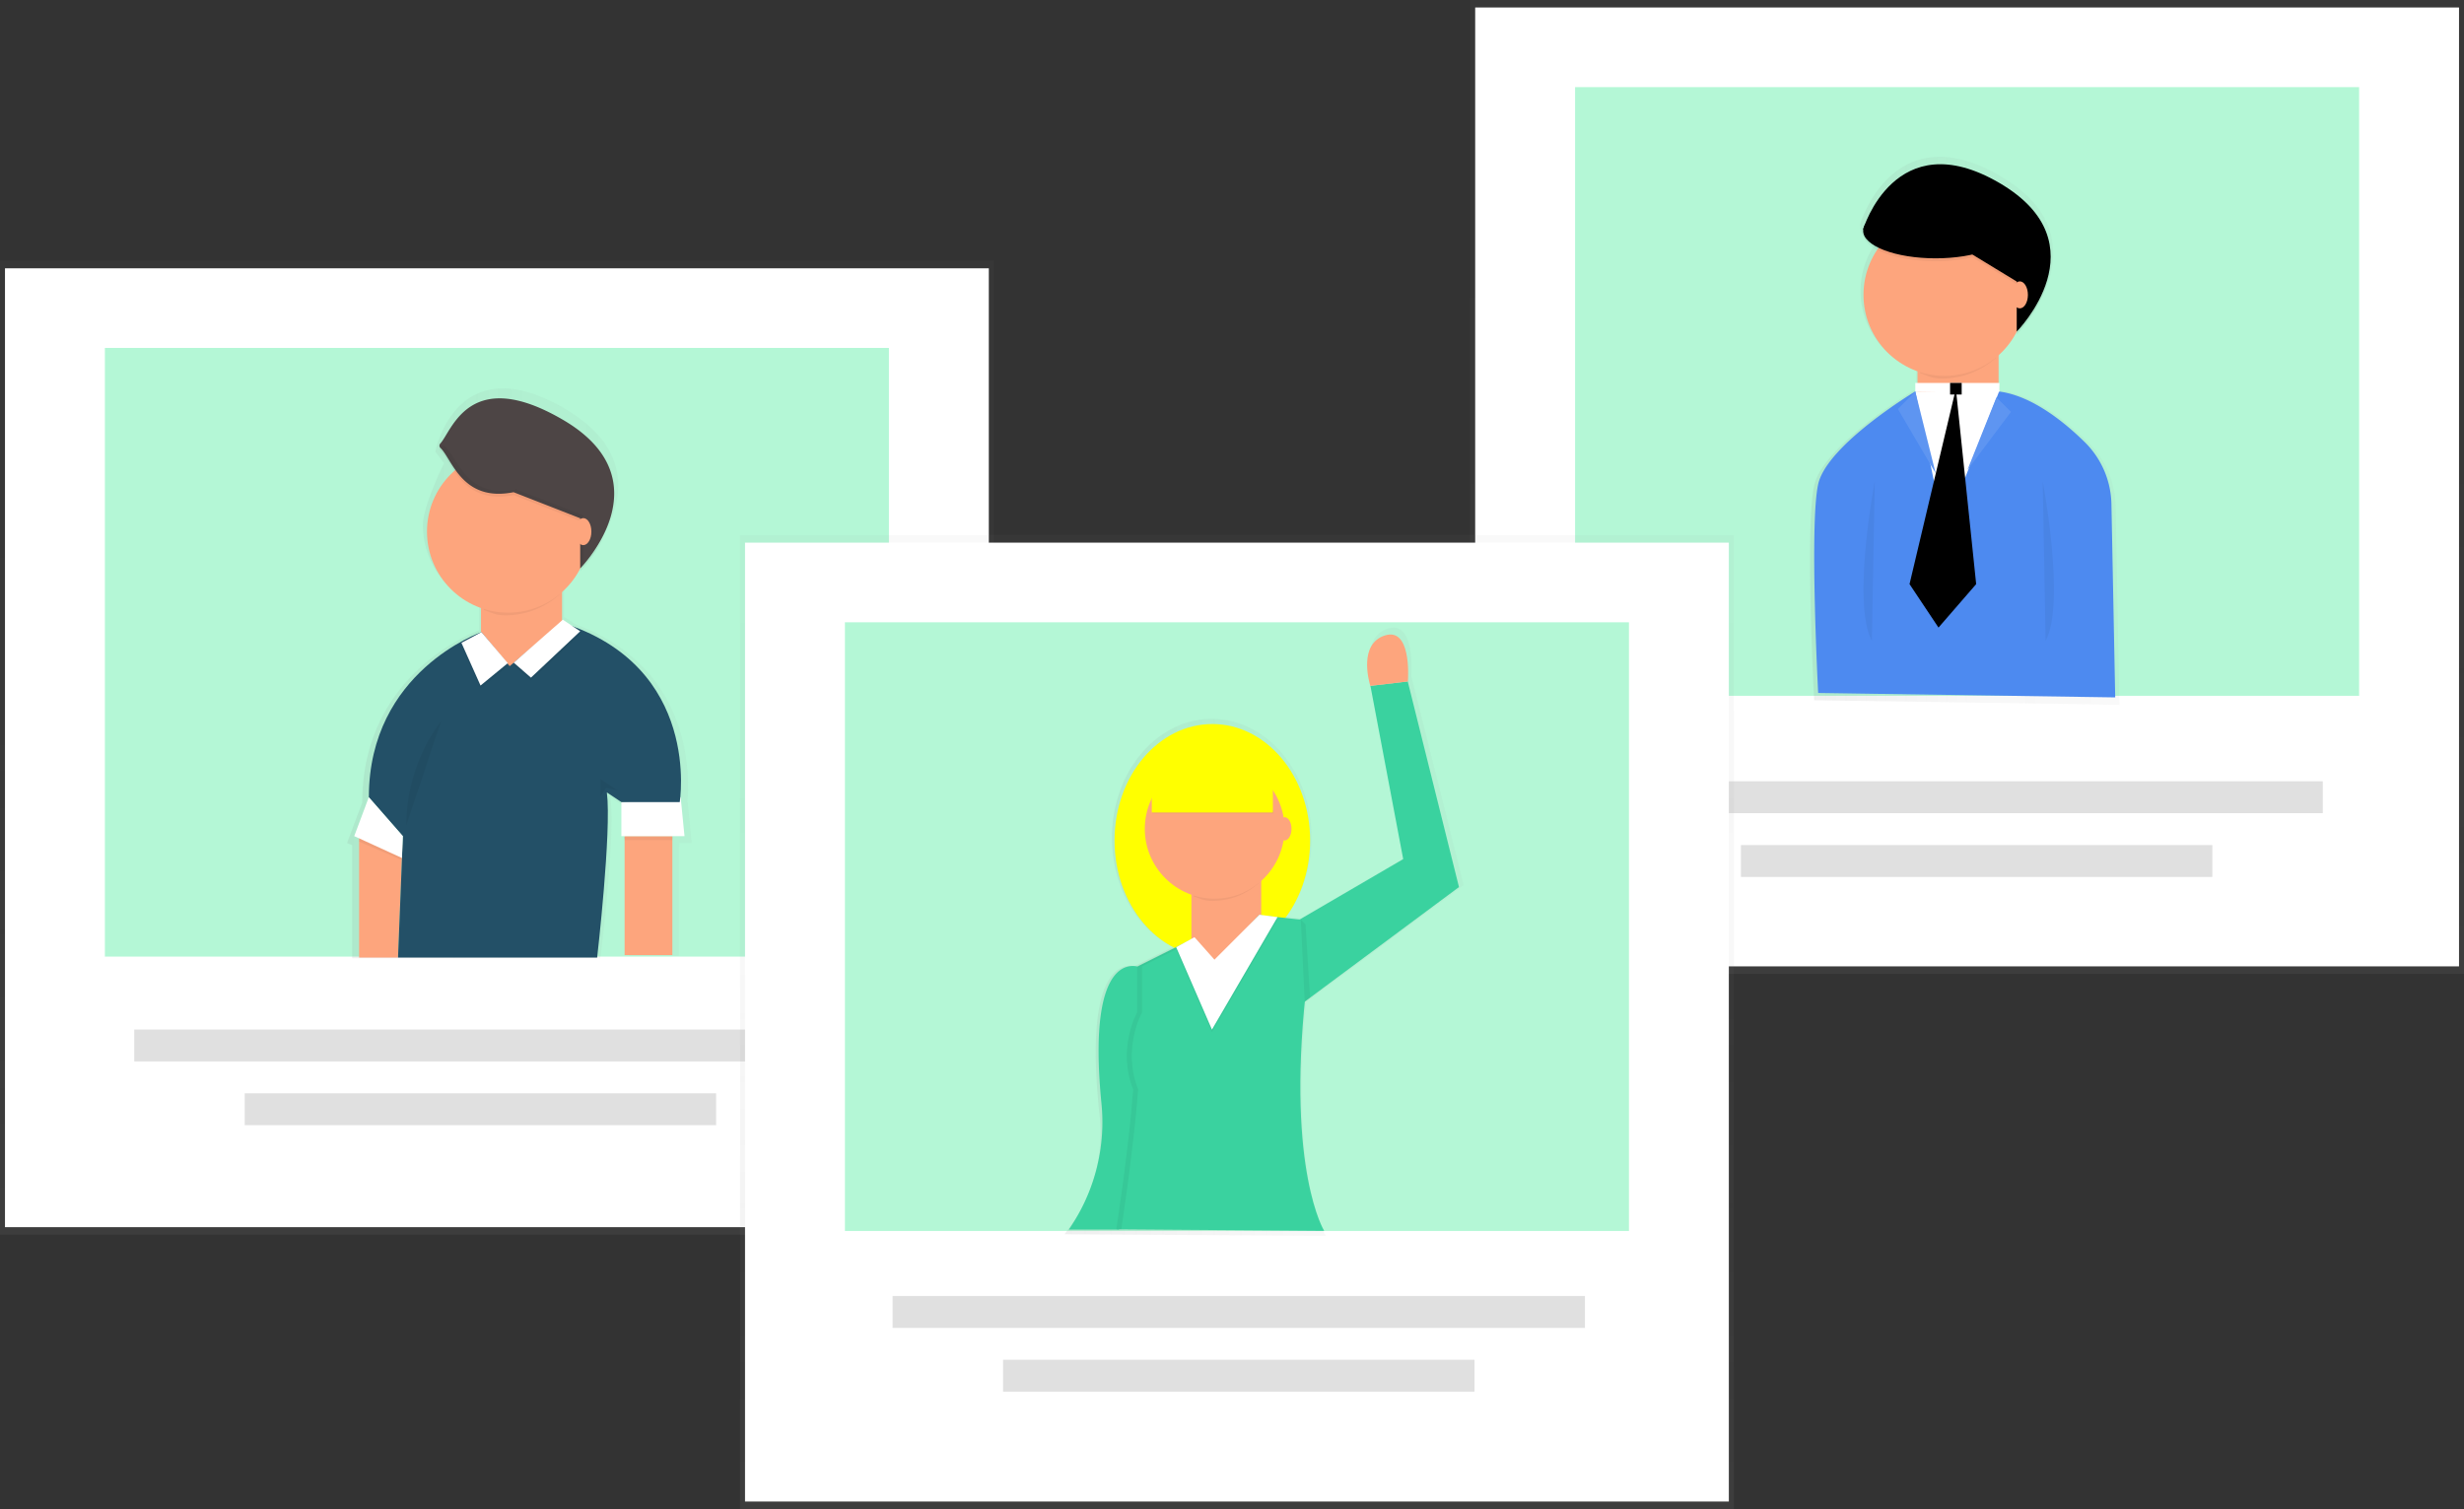 <svg id="747ad91c-18bb-4936-b655-cddf352f94cc" data-name="Layer 1" xmlns="http://www.w3.org/2000/svg" xmlns:xlink="http://www.w3.org/1999/xlink"
    width="1081.95" height="662.59" viewBox="0 0 1081.95 662.59">
    <rect x="0" y="0" width="1081.95" height="662.59" fill="#333333" stroke="none"/>
    <defs>
        <linearGradient id="d97f7624-c4eb-4e7b-b35a-7f9180afe4f8" x1="863.76" y1="427.61" x2="863.76" gradientUnits="userSpaceOnUse">
            <stop offset="0" stop-color="gray" stop-opacity="0.25" />
            <stop offset="0.54" stop-color="gray" stop-opacity="0.12" />
            <stop offset="1" stop-color="gray" stop-opacity="0.1" />
        </linearGradient>
        <linearGradient id="bc158a6b-8b54-4024-9d86-b607f354f9d2" x1="853.83" y1="307.88" x2="989.67" y2="307.88"
            xlink:href="#d97f7624-c4eb-4e7b-b35a-7f9180afe4f8" />
        <linearGradient id="67a622da-4d2c-40ec-a156-0953688d8952" x1="218.19" y1="542.13" x2="218.19" y2="114.52"
            xlink:href="#d97f7624-c4eb-4e7b-b35a-7f9180afe4f8" />
        <linearGradient id="22f5c963-4955-4fd8-94b1-7c287e1ee373" x1="211.43" y1="414.37" x2="362.74" y2="414.37"
            xlink:href="#d97f7624-c4eb-4e7b-b35a-7f9180afe4f8" />
        <linearGradient id="435772a6-cef7-4b13-8b4e-baec559ce710" x1="543.14" y1="662.59" x2="543.14" y2="234.98"
            xlink:href="#d97f7624-c4eb-4e7b-b35a-7f9180afe4f8" />
        <linearGradient id="d5aea71b-2b89-434e-8ba8-1990ff8adea2" x1="526.51" y1="527.82" x2="701.7" y2="527.82"
            xlink:href="#d97f7624-c4eb-4e7b-b35a-7f9180afe4f8" />
    </defs>
    <title>experts3</title>
    <g opacity="0.5">
        <rect x="645.57" width="436.38" height="427.61" fill="url(#d97f7624-c4eb-4e7b-b35a-7f9180afe4f8)" />
    </g>
    <rect x="647.76" y="3.29" width="432" height="421.03" fill="#fff" />
    <g opacity="0.5">
        <rect x="691.62" y="38.25" width="344.28" height="267.27" fill="#69f0ae" />
    </g>
    <g opacity="0.5">
        <path
            d="M988,341a40.35,40.35,0,0,0-12-28c-6.76-6.64-15.85-14.26-25.7-18.87h0l-.06,0A43.5,43.5,0,0,0,937,290.13V273.77a36.7,36.7,0,0,0,8.19-10.63h0v1.31S960.88,248.6,960.52,230c.23-11.17-5.14-23.46-23.15-34-41.82-24.4-57.84,11.08-60.89,19.29a5.5,5.5,0,0,0-.44,1.25l-.12.38,0,0a4.38,4.38,0,0,0,0,1.16h0l0,.12,0,0a4.84,4.84,0,0,0,0,.62c0,2.74,2.33,5.26,6.28,7.32A36.58,36.58,0,0,0,900.44,281V291.5l-.81-1.53s-5.59,3.35-12.8,8.49h0c-12.08,8.61-28.72,22.25-31.22,33.52-4,18,0,94.18,0,94.18l134.06,2Zm-41.37-79.35h0Zm-1.34,1.47h0Zm.1-.11.05-.05Zm.2-.21,0,0Zm-69.5-44v0Zm.18.59,0,.06Zm.25.59,0,.08Zm.32.58.06.1Zm.39.57.08.11Zm.46.56.11.12Zm.53.55.13.13Zm4.54,3,.14.07h0Zm-3.94-2.49.16.14Zm.66.53.19.14Zm.73.51.22.15Zm.79.5.26.15Zm.85.48.29.16Z"
            transform="translate(-59.03 -118.7)" fill="url(#bc158a6b-8b54-4024-9d86-b607f354f9d2)" />
    </g>
    <rect x="841.99" y="155.57" width="35.59" height="52.2" fill="#fda57d" />
    <path d="M902.2,282.57c3.72,1.32,5.32,2.37,9.49,2.37a35.42,35.42,0,0,0,23.73-9.12v-.37H902.2Z" transform="translate(-59.03 -118.7)"
        opacity="0.05" />
    <circle cx="853.85" cy="129.47" r="35.59" fill="#fda57d" />
    <circle cx="821.82" cy="118.79" fill="#ff0" />
    <path d="M880.84,237.49" transform="translate(-59.03 -118.7)" fill="#ff0" />
    <ellipse cx="849.93" cy="101.34" rx="31.81" ry="12.09" />
    <path d="M915.32,224.5l29.26,17.81v22s38.17-38.58-7.63-65.29-59.8,20.36-59.8,20.36S889.87,229.59,915.32,224.5Z"
        transform="translate(-59.03 -118.7)" />
    <ellipse cx="886.9" cy="129.47" rx="3.56" ry="5.93" fill="#fda57d" />
    <g opacity="0.05">
        <path
            d="M944.58,242.31,925.1,230.46A74.71,74.71,0,0,1,909,232.13c-17.1,0-31-5.13-31.77-11.56l0,.11,0,0a4.71,4.71,0,0,0,0,.6c0,6.68,14.24,12.09,31.81,12.09a74.71,74.71,0,0,0,16.15-1.67l19.47,11.85Z"
            transform="translate(-59.03 -118.7)" />
        <path d="M944.58,264.35v1.27s15.25-15.42,14.9-33.52C959.12,249.64,944.58,264.35,944.58,264.35Z" transform="translate(-59.03 -118.7)" />
    </g>
    <path
        d="M900.22,290.45s-38.94,23.36-42.83,40.88,0,91.64,0,91.64l130.44,1.95-1.66-84.82a39.27,39.27,0,0,0-11.7-27.25c-9.74-9.57-24.47-21.26-39.21-22.4l-17.52,33.1Z"
        transform="translate(-59.03 -118.7)" fill="#4d8af0" />
    <path d="M882.24,330.1s-10.18,53.43-1.27,70" transform="translate(-59.03 -118.7)" opacity="0.05" />
    <path d="M956,330.1s10.18,53.43,1.27,70" transform="translate(-59.03 -118.7)" opacity="0.05" />
    <polygon points="841.02 171.95 877.99 171.43 853.75 233.02 841.02 171.95" fill="#fff" />
    <polygon points="841.02 168.14 841.02 171.95 877.92 171.95 877.99 168.14 841.02 168.14" fill="#fff" />
    <rect x="856.29" y="168.14" width="5.09" height="5.09" />
    <polygon points="841.02 171.95 833.39 179.59 849.93 207.77 841.02 171.95" fill="#4d8af0" />
    <polygon points="876.64 174.5 883.01 180.86 863.92 206.3 876.64 174.5" fill="#4d8af0" />
    <polygon points="841.02 171.95 833.39 179.59 849.93 207.77 841.02 171.95" fill="#fff" opacity="0.1" />
    <polygon points="876.64 174.5 883.01 180.86 863.92 206.3 876.64 174.5" fill="#fff" opacity="0.1" />
    <polygon points="858.83 170.68 838.48 256.48 851.2 275.56 867.74 256.48 858.83 170.68" />
    <rect x="715.95" y="343.06" width="304" height="14" fill="#e0e0e0" />
    <rect x="764.45" y="371.06" width="207" height="14" fill="#e0e0e0" />
    <g opacity="0.5">
        <rect y="114.52" width="436.38" height="427.61" fill="url(#67a622da-4d2c-40ec-a156-0953688d8952)" />
    </g>
    <rect x="2.19" y="117.81" width="432" height="421.03" fill="#fff" />
    <g opacity="0.5">
        <rect x="46.05" y="152.77" width="344.28" height="267.27" fill="#69f0ae" />
    </g>
    <g opacity="0.5">
        <path
            d="M357.18,488.85h5.56L361,471.05l-.19,0c1.06-10.88,2.65-59.09-49.18-78.3L307,389.7l-.35.31V377A37.26,37.26,0,0,0,315,366.24h0v1.33A65.48,65.48,0,0,0,326.2,351a65.4,65.4,0,0,1-9.92,13.9v-.12c6.51-7.43,33.13-41.92-9.29-66.67-47.78-27.87-56.8,18.89-56.8,18.89L254,322.1s-9.25,18.52-9.25,27.26a37.14,37.14,0,0,0,24.75,35v11.1c-3.45,1.26-51.4,19.81-51.4,75.58l-6.68,17.8,2.23,1h0v49.61h109s6.68-52.85,4.45-70.65l6.68,4.45v15.58h1.48v.39h-.43l.43,1.44v47.68h21.88V490.68l.25-1.44h-.25Zm-123.66,4.08h0l.16-4.08Z"
            transform="translate(-59.03 -118.7)" fill="url(#22f5c963-4955-4fd8-94b1-7c287e1ee373)" />
    </g>
    <rect x="211.21" y="259.53" width="35.59" height="52.2" fill="#fda57d" />
    <path d="M271.43,386.53c3.72,1.32,5.32,2.37,9.49,2.37a35.41,35.41,0,0,0,23.73-9.12v-.37H271.43Z" transform="translate(-59.03 -118.7)"
        opacity="0.05" />
    <circle cx="223.08" cy="233.43" r="35.59" fill="#fda57d" />
    <circle cx="191.05" cy="222.75" fill="#ff0" />
    <path d="M250.07,341.45" transform="translate(-59.03 -118.7)" fill="#ff0" />
    <path
        d="M284.54,334.82l29.26,11.45v22S352,329.74,306.17,303c-41.18-24-48.64,4.91-53.82,10.47a1.34,1.34,0,0,0,.07,1.9C257.51,320.16,261.86,339.36,284.54,334.82Z"
        transform="translate(-59.03 -118.7)" fill="#4d4545" />
    <rect x="274.27" y="367.13" width="20.97" height="52.25" fill="#fda57d" />
    <polygon points="272.85 352.2 272.85 367.13 300.57 367.13 298.88 350.07 272.85 352.2" fill="#fff" />
    <polygon points="157.68 367.13 157.68 420.45 174.74 420.45 176.72 371.04 157.68 367.13" fill="#fda57d" />
    <path d="M282.82,411.19l-12.38-14.93S221,413.32,221,468.77l14.93,17.06-2.13,53.32h87.44s6.4-55.45,4.27-72.51l6.4,4.27h25.59s9.84-59.72-52-78.91Z"
        transform="translate(-59.03 -118.7)" fill="#235067" />
    <polygon points="161.94 350.07 155.55 367.13 176.49 376.73 176.87 367.13 161.94 350.07" fill="#fff" />
    <polygon points="202.62 283.54 211 302.29 222.97 292.45 211.41 278.83 202.62 283.54" opacity="0.05" />
    <polygon points="202.62 282.27 211 301.01 222.97 291.18 211.41 277.56 202.62 282.27" fill="#fff" />
    <polygon points="247.14 273.37 254.77 278.46 233.15 298.81 225.58 292.24 247.14 273.37" opacity="0.05" />
    <polygon points="247.14 272.1 254.77 277.18 233.15 297.54 225.58 290.97 247.14 272.1" fill="#fff" />
    <path d="M237.47,481.12a76,76,0,0,1,15.27-45.8" transform="translate(-59.03 -118.7)" opacity="0.05" />
    <polygon points="263.68 349.7 263.68 342.06 271.31 347.15 266.22 345.88 263.68 349.7" opacity="0.05" />
    <polygon points="273.86 367.51 274.27 368.88 295.24 368.88 295.48 367.51 273.86 367.51" opacity="0.05" />
    <polygon points="157.68 368.11 157.68 369.57 176.38 377.6 175.9 376.41 157.68 368.11" opacity="0.05" />
    <path
        d="M324.58,353.71a62.69,62.69,0,0,1-9.5,13.32V345l-29.26-11.45c-21.93,4.39-25.39-13.25-31.54-18.9a1.35,1.35,0,0,0-1.9.08l0,0a1.34,1.34,0,0,0,.07,1.9c5.1,4.78,9.44,24,32.13,19.44l29.26,11.45v22A62.76,62.76,0,0,0,324.58,353.71Z"
        transform="translate(-59.03 -118.7)" opacity="0.05" />
    <ellipse cx="256.12" cy="233.43" rx="3.56" ry="5.93" fill="#fda57d" />
    <rect x="58.95" y="452.06" width="304" height="14" fill="#e0e0e0" />
    <rect x="107.45" y="480.06" width="207" height="14" fill="#e0e0e0" />
    <g opacity="0.5">
        <rect x="324.95" y="234.98" width="436.38" height="427.61" fill="url(#435772a6-cef7-4b13-8b4e-baec559ce710)" />
    </g>
    <rect x="327.14" y="238.27" width="432" height="421.03" fill="#fff" />
    <g opacity="0.5">
        <rect x="371" y="273.24" width="344.28" height="267.27" fill="#69f0ae" />
    </g>
    <g opacity="0.5">
        <path
            d="M632.51,558.78l1-.75,1.43-1.06h0l66.76-49.59-22.95-91.79s0-.11,0-.3c.19-2.8,1.26-24.47-10.45-20.56-11.44,3.81-7.2,19.82-6.38,22.54l.13.4,14.6,77.19-46.4,27.06-6.44-.72a57.9,57.9,0,0,0,11.11-34.69c0-28.8-19.61-52.15-43.81-52.15s-43.81,23.35-43.81,52.15c0,21.57,11,40.09,26.69,48l-16.61,8.31v.09c-4.76-1-22.82-.7-15.5,65.58a69.92,69.92,0,0,1-10.81,45.8l-4.58,6.37,114.35.7h.35S625,635.41,632.51,558.78Z"
            transform="translate(-59.03 -118.7)" fill="url(#d5aea71b-2b89-434e-8ba8-1990ff8adea2)" />
    </g>
    <path d="M559.4,543.37s-23.6-10.19-16.72,59.84a82.67,82.67,0,0,1-12.87,53.17l-1.45,2.23H550.3l16.52-17.5Z" transform="translate(-59.03 -118.7)"
        fill="#3ad29f" />
    <path d="M677.25,418.22s0-.1,0-.29l-16.5,1.94.12.4,14.31,75.66-49.08,28.63,2,36.81,71.57-53.17Z" transform="translate(-59.03 -118.7)"
        fill="#3ad29f" />
    <ellipse cx="532.34" cy="369.04" rx="42.94" ry="51.12" fill="#ff0" />
    <rect x="523.14" y="386.42" width="30.67" height="44.99" fill="#fda57d" />
    <path
        d="M591.37,543l-8.18-12.27L558.65,543V563.3S549.74,579,557,597.08c-2,26.58-7.42,61.42-7.42,61.42l90.91.67s-16.36-26.23-8.18-103.93l-2-32.72-18.4-2Z"
        transform="translate(-59.03 -118.7)" fill="#3ad29f" />
    <polygon points="571.19 403.81 573.24 405.85 575.28 438.1 572.9 439.87 571.19 403.81" opacity="0.05" />
    <path d="M583.19,512.28c3.2,1.13,4.59,2,8.18,2a30.52,30.52,0,0,0,20.45-7.86v-.32H583.19Z" transform="translate(-59.03 -118.7)" opacity="0.05" />
    <circle cx="533.36" cy="363.93" r="30.67" fill="#fda57d" />
    <ellipse cx="564.04" cy="363.93" rx="3.07" ry="5.11" fill="#fda57d" />
    <circle cx="505.76" cy="354.73" fill="#ff0" />
    <path d="M564.78,473.43" transform="translate(-59.03 -118.7)" fill="#ff0" />
    <polygon points="506.58 354.33 506.58 355.77 559.23 355.77 559.23 357.21 505.86 357.21 506.58 354.33" opacity="0.05" />
    <rect x="505.76" y="330.19" width="53.17" height="26.58" fill="#ff0" />
    <path d="M667,397.77c-11.21,3.74-7.06,19.43-6.26,22.1l16.5-1.94C677.46,415.18,678.51,393.94,667,397.77Z" transform="translate(-59.03 -118.7)"
        fill="#fda57d" />
    <g opacity="0.05">
        <path
            d="M551.39,658.5s5.38-34.84,7.42-61.42c-7.21-18,1.69-33.78,1.69-33.78V543l22.89-11.45-.55-.82L558.31,543V563.3s-8.9,15.75-1.69,33.78c-2,26.58-7.42,61.42-7.42,61.42l90.91.67v0Z"
            transform="translate(-59.03 -118.7)" />
        <polygon points="534.19 424.25 554.44 401.98 552.45 401.76 533.26 422.86 534.19 424.25" />
    </g>
    <polygon points="516.46 416.99 532.17 453.17 560.97 403.76 553.01 402.74 533.27 422.47 524.5 412.61 516.46 416.99" opacity="0.05" />
    <polygon points="516.46 415.89 532.17 452.08 560.97 402.67 553.01 401.64 533.27 421.38 524.5 411.51 516.46 415.89" fill="#fff" />
    <rect x="391.95" y="569.06" width="304" height="14" fill="#e0e0e0" />
    <rect x="440.45" y="597.06" width="207" height="14" fill="#e0e0e0" />
</svg>
